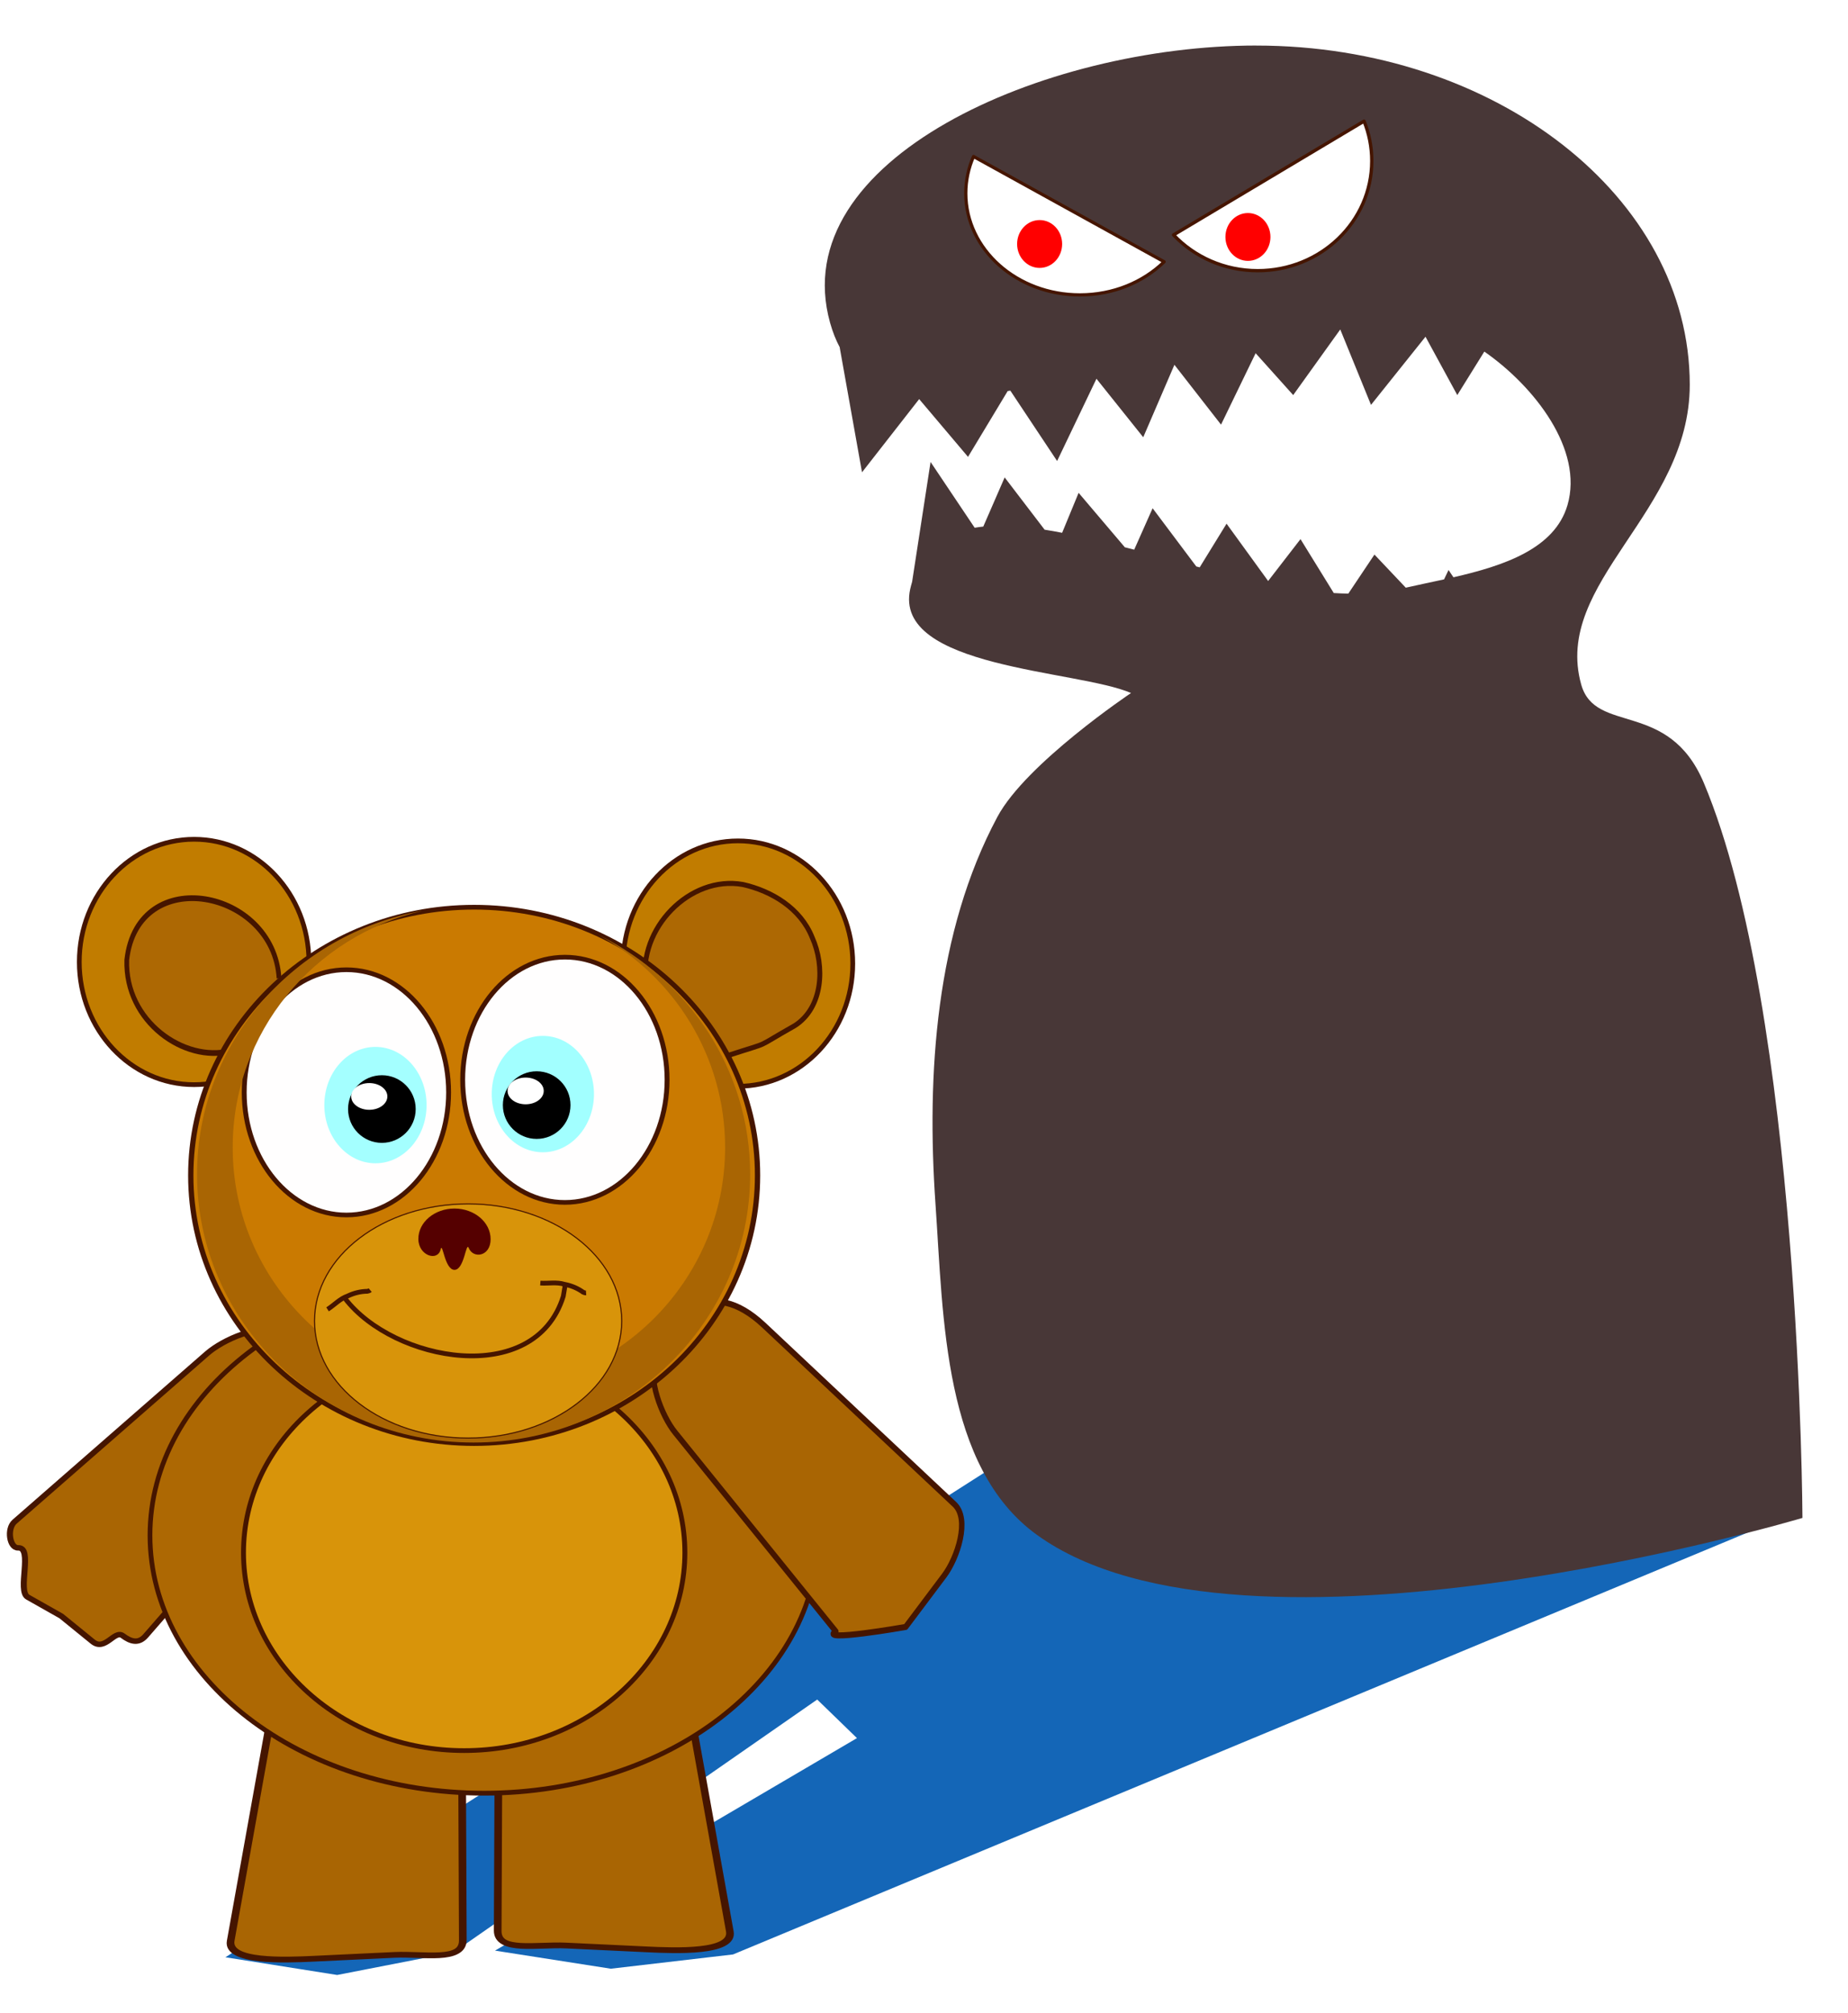 <?xml version="1.0" standalone="no"?>
<svg xmlns:inkscape="http://www.inkscape.org/namespaces/inkscape" xmlns:rdf="http://www.w3.org/1999/02/22-rdf-syntax-ns#" xmlns="http://www.w3.org/2000/svg" xmlns:cc="http://creativecommons.org/ns#" xmlns:dc="http://purl.org/dc/elements/1.1/" xmlns:sodipodi="http://sodipodi.sourceforge.net/DTD/sodipodi-0.dtd" xmlns:svg="http://www.w3.org/2000/svg" xmlns:ns1="http://sozi.baierouge.fr" xmlns:xlink="http://www.w3.org/1999/xlink" id="svg2" sodipodi:docname="trojan.svg" inkscape:export-filename="/home/xavier/Imatges/icons/trojan.png" viewBox="0 0 388.93 423.63" inkscape:export-xdpi="83" version="1.1" inkscape:export-ydpi="83" inkscape:version="0.48.0 r9654">
  <defs id="defs4">
    <filter id="filter3936" inkscape:collect="always" color-interpolation-filters="sRGB">
      <feGaussianBlur id="feGaussianBlur3938" stdDeviation="1.482" inkscape:collect="always"/>
    </filter>
    <filter id="filter3989" inkscape:collect="always" color-interpolation-filters="sRGB">
      <feGaussianBlur id="feGaussianBlur3991" stdDeviation="1.333" inkscape:collect="always"/>
    </filter>
    <filter id="filter4001" inkscape:collect="always" color-interpolation-filters="sRGB">
      <feGaussianBlur id="feGaussianBlur4003" stdDeviation="1.656" inkscape:collect="always"/>
    </filter>
    <filter id="filter4009" inkscape:collect="always" color-interpolation-filters="sRGB">
      <feGaussianBlur id="feGaussianBlur4011" stdDeviation="1.51" inkscape:collect="always"/>
    </filter>
    <filter id="filter4017" inkscape:collect="always" color-interpolation-filters="sRGB">
      <feGaussianBlur id="feGaussianBlur4019" stdDeviation="1.51" inkscape:collect="always"/>
    </filter>
    <filter id="filter4116" inkscape:collect="always" color-interpolation-filters="sRGB">
      <feGaussianBlur id="feGaussianBlur4118" stdDeviation="6.808" inkscape:collect="always"/>
    </filter>
    <filter id="filter4144" inkscape:collect="always" color-interpolation-filters="sRGB">
      <feGaussianBlur id="feGaussianBlur4146" stdDeviation="2.674" inkscape:collect="always"/>
    </filter>
    <filter id="filter4148" inkscape:collect="always" color-interpolation-filters="sRGB">
      <feGaussianBlur id="feGaussianBlur4150" stdDeviation="2.674" inkscape:collect="always"/>
    </filter>
    <filter id="filter4152" inkscape:collect="always" color-interpolation-filters="sRGB">
      <feGaussianBlur id="feGaussianBlur4154" stdDeviation="1.867" inkscape:collect="always"/>
    </filter>
    <filter id="filter4167" inkscape:collect="always" color-interpolation-filters="sRGB">
      <feGaussianBlur id="feGaussianBlur4169" stdDeviation="1.902" inkscape:collect="always"/>
    </filter>
    <filter id="filter4167-7" color-interpolation-filters="sRGB" inkscape:collect="always">
      <feGaussianBlur id="feGaussianBlur4169-4" stdDeviation="1.902" inkscape:collect="always"/>
    </filter>
    <filter id="filter4227" inkscape:collect="always" color-interpolation-filters="sRGB">
      <feGaussianBlur id="feGaussianBlur4229" stdDeviation="0.328" inkscape:collect="always"/>
    </filter>
    <filter id="filter4247" inkscape:collect="always" color-interpolation-filters="sRGB">
      <feGaussianBlur id="feGaussianBlur4249" stdDeviation="1.391" inkscape:collect="always"/>
    </filter>
    <filter id="filter4167-2" color-interpolation-filters="sRGB" inkscape:collect="always">
      <feGaussianBlur id="feGaussianBlur4169-0" stdDeviation="1.902" inkscape:collect="always"/>
    </filter>
    <filter id="filter4167-2-4" color-interpolation-filters="sRGB" inkscape:collect="always">
      <feGaussianBlur id="feGaussianBlur4169-0-0" stdDeviation="1.902" inkscape:collect="always"/>
    </filter>
    <filter id="filter4305" inkscape:collect="always" color-interpolation-filters="sRGB">
      <feGaussianBlur id="feGaussianBlur4307" stdDeviation="2.613" inkscape:collect="always"/>
    </filter>
    <filter id="filter4313" inkscape:collect="always" color-interpolation-filters="sRGB">
      <feGaussianBlur id="feGaussianBlur4315" stdDeviation="2.457" inkscape:collect="always"/>
    </filter>
    <filter id="filter4349" inkscape:collect="always" color-interpolation-filters="sRGB">
      <feGaussianBlur id="feGaussianBlur4351" stdDeviation="0.1" inkscape:collect="always"/>
    </filter>
    <filter id="filter4353" inkscape:collect="always" color-interpolation-filters="sRGB">
      <feGaussianBlur id="feGaussianBlur4355" stdDeviation="0.1" inkscape:collect="always"/>
    </filter>
    <filter id="filter4441" height="1.366" width="1.31" color-interpolation-filters="sRGB" y="-0.183" x="-.155" inkscape:collect="always">
      <feGaussianBlur id="feGaussianBlur4443" stdDeviation="2.972" inkscape:collect="always"/>
    </filter>
    <filter id="filter4873" inkscape:collect="always" color-interpolation-filters="sRGB">
      <feGaussianBlur id="feGaussianBlur4875" stdDeviation="3.992" inkscape:collect="always"/>
    </filter>
    <filter id="filter4877" inkscape:collect="always" color-interpolation-filters="sRGB">
      <feGaussianBlur id="feGaussianBlur4879" stdDeviation="3.317" inkscape:collect="always"/>
    </filter>
    <filter id="filter4881" inkscape:collect="always" color-interpolation-filters="sRGB">
      <feGaussianBlur id="feGaussianBlur4883" stdDeviation="0.915" inkscape:collect="always"/>
    </filter>
    <filter id="filter4885" inkscape:collect="always" color-interpolation-filters="sRGB">
      <feGaussianBlur id="feGaussianBlur4887" stdDeviation="0.915" inkscape:collect="always"/>
    </filter>
    <filter id="filter4913" height="1.715" width="1.76" color-interpolation-filters="sRGB" y="-.358" x="-.38" inkscape:collect="always">
      <feGaussianBlur id="feGaussianBlur4915" stdDeviation="1.501" inkscape:collect="always"/>
    </filter>
    <filter id="filter4917" height="1.715" width="1.76" color-interpolation-filters="sRGB" y="-.358" x="-.38" inkscape:collect="always">
      <feGaussianBlur id="feGaussianBlur4919" stdDeviation="1.501" inkscape:collect="always"/>
    </filter>
    <filter id="filter4971" height="2.076" width="1.234" y="-.538" x="-.117" inkscape:collect="always">
      <feGaussianBlur id="feGaussianBlur4973" stdDeviation="0.469" inkscape:collect="always"/>
    </filter>
    <filter id="filter4971-2" width="1.234" y="-.538" x="-.117" height="2.076" color-interpolation-filters="sRGB" inkscape:collect="always">
      <feGaussianBlur id="feGaussianBlur4973-1" stdDeviation="0.469" inkscape:collect="always"/>
    </filter>
  </defs>
  <sodipodi:namedview id="base" bordercolor="#666666" inkscape:pageshadow="2" inkscape:window-y="24" fit-margin-left="0" pagecolor="#ffffff" fit-margin-top="0" inkscape:window-maximized="1" inkscape:zoom="1" inkscape:window-x="0" inkscape:window-height="1005" showgrid="false" borderopacity="1.0" inkscape:current-layer="capa1" inkscape:cx="172.5" inkscape:cy="211" fit-margin-right="0" fit-margin-bottom="0" inkscape:window-width="1920" inkscape:pageopacity="0.0" inkscape:document-units="px"/>
  <g id="capa1" inkscape:label="Capa 1" inkscape:groupmode="layer" transform="translate(-39.492 -13.762)">
    <path id="rect4844" style="fill:#1466b7" d="m-194.78 388.4 208.34 20.49 108.36 109.95-232.34-64.867-22.082-13.543-16.801-18.055 87.532 11.927-1.559-11.554-93.013-5.473-22.25-11.406z" sodipodi:nodetypes="ccccccccccc" inkscape:connector-curvature="0" transform="matrix(.786 -.618 .618 .786 0 0)"/>
    <path id="rect4156-6" style="stroke-linejoin:round;filter:url(#filter4167-2);stroke:#451500;stroke-linecap:round;stroke-width:3.659;fill:#a96503" d="m228.06 547.94 11.986-3.443c12.956-3.721 50.002-4.838 52.12 43.257l7.346 166.84c0.612 13.901-18.496 7.3-32.346 7.3h-38.525c-13.85 0-41.471-0.28-40.177-13.935l15.177-160.21c1.294-13.655 11.463-36.093 24.419-39.814z" sodipodi:nodetypes="sssssssss" inkscape:connector-curvature="0" transform="matrix(.441 -.021 -.018 .331 18.395 178.58)"/>
    <path id="rect4156-6-4" style="stroke-linejoin:round;filter:url(#filter4167-2-4);stroke:#451500;stroke-linecap:round;stroke-width:3.659;fill:#a96503" d="m228.06 547.94 11.986-3.443c12.956-3.721 50.002-4.838 52.12 43.257l7.346 166.84c0.612 13.901-18.496 7.3-32.346 7.3h-38.525c-13.85 0-41.471-0.28-40.177-13.935l15.177-160.21c1.294-13.655 11.463-36.093 24.419-39.814z" sodipodi:nodetypes="sssssssss" inkscape:connector-curvature="0" transform="matrix(-.441 -.021 .018 .331 262.74 176.61)"/>
    <path id="rect4156-3" style="stroke-linejoin:round;filter:url(#filter4167-7);stroke:#451500;stroke-linecap:round;stroke-width:3.659;fill:#a96503" d="m228.06 547.94 11.986-3.443c12.956-3.721 50.002-4.838 52.12 43.257l7.346 166.84c0.306 6.95-4.315 8.803-10.746 8.905-6.43 0.101-1.127 14.969-11.232 14.706l-25.866-0.672-23.907 3.491c-7.717 1.127-19.346-27.516-26.166-21.183-3.711 3.446-13.78-5.054-13.133-11.881l15.177-160.21c1.294-13.655 11.463-36.093 24.419-39.814z" sodipodi:nodetypes="sssssscsssss" inkscape:connector-curvature="0" transform="matrix(.262 .202 -.228 .24 163.73 116.41)"/>
    <path id="path4021" sodipodi:rx="212.5" sodipodi:ry="161" style="stroke-linejoin:round;filter:url(#filter4152);stroke:#451500;stroke-linecap:round;stroke-width:3;fill:#ad6803" sodipodi:type="arc" d="m428 451.36c0 88.918-95.139 161-212.5 161s-212.5-72.082-212.5-161 95.139-161 212.5-161 212.5 72.082 212.5 161z" transform="matrix(.331 0 0 .337 70.065 184.76)" sodipodi:cy="451.36218" sodipodi:cx="215.5"/>
    <path id="path3791-3" sodipodi:rx="73" sodipodi:ry="78" style="filter:url(#filter4009);stroke:#451500;stroke-width:3;fill:#c17c00" sodipodi:type="arc" d="m197 162.36c0 43.078-32.683 78-73 78s-73-34.922-73-78 32.683-78 73-78 73 34.922 73 78z" transform="matrix(.331 0 0 .331 153.76 162.8)" sodipodi:cy="162.36218" sodipodi:cx="124"/>
    <path id="path3791" sodipodi:rx="73" sodipodi:ry="78" style="filter:url(#filter4017);stroke:#451500;stroke-width:3;fill:#c17c00" sodipodi:type="arc" d="m197 162.36c0 43.078-32.683 78-73 78s-73-34.922-73-78 32.683-78 73-78 73 34.922 73 78z" transform="matrix(.331 0 0 .331 39.299 162.46)" sodipodi:cy="162.36218" sodipodi:cx="124"/>
    <path id="path3900" style="filter:url(#filter3989);stroke:#451500;stroke-width:3;fill:#ad6803" inkscape:connector-curvature="0" d="m177 144.36c-3.31-46.519-89.837-60.433-96.809-9.61-1.233 32.34 36.809 53.72 65.809 47.61" transform="matrix(.331 0 0 .403 39.63 161.46)"/>
    <path id="path3904" style="filter:url(#filter3936);stroke:#451500;stroke-width:3;fill:#ad6803" d="m431 128.36c-4.875-32.285 26.813-64.295 59.253-58.607 17.607 3.877 35.155 14.137 42.25 31.5 7.856 16.986 6.686 41.503-10.522 52.346-26.53 14.611-12.38 8.749-41.022 17.854" sodipodi:nodetypes="ccccc" inkscape:connector-curvature="0" transform="matrix(.345 0 0 .354 26.712 175.21)"/>
    <path id="rect4156" style="stroke-linejoin:round;filter:url(#filter4167);stroke:#451500;stroke-linecap:round;stroke-width:3.659;fill:#a96503" d="m228.06 547.94 11.986-3.443c12.956-3.721 50.002-4.838 52.12 43.257l7.346 166.84c0.612 13.901-22.673 23.364-36.439 24.021l-40.648 1.94s-47.493-37.289-33.962-32.596l15.177-160.21c1.294-13.655 11.463-36.093 24.419-39.814z" inkscape:transform-center-x="-21.315061" sodipodi:nodetypes="ssssscsss" inkscape:transform-center-y="21.125147" inkscape:connector-curvature="0" transform="matrix(.211 -.255 .231 .237 2.855 227.87)"/>
    <path id="path4299" sodipodi:rx="135.41095" sodipodi:ry="125.86501" style="stroke-linejoin:round;filter:url(#filter4305);stroke:#451500;stroke-linecap:round;stroke-width:3;fill:#d8940a" sodipodi:type="arc" d="m428.51 507.89c0 69.513-60.626 125.87-135.41 125.87-74.785 0-135.41-56.352-135.41-125.87 0-69.513 60.626-125.87 135.41-125.87 74.785 0 135.41 56.352 135.41 125.87z" transform="matrix(.343 0 0 .331 36.649 172.39)" sodipodi:cy="507.88995" sodipodi:cx="293.09576"/>
    <path id="path2985" sodipodi:rx="160.75888" sodipodi:ry="170.50183" style="stroke-linejoin:round;filter:url(#filter4001);stroke:#451500;stroke-linecap:round;stroke-width:3;fill:#ca7a01" sodipodi:type="arc" d="m445.39 268.05c0 94.166-71.974 170.5-160.76 170.5-88.785 0-160.76-76.336-160.76-170.5 0-94.166 71.974-170.5 160.76-170.5 88.785 0 160.76 76.336 160.76 170.5z" transform="matrix(.371 0 0 .331 33.685 172.39)" sodipodi:cy="268.05374" sodipodi:cx="284.63367"/>
    <path id="path3760" sodipodi:rx="78.5" sodipodi:ry="98.5" style="fill-opacity:.996;filter:url(#filter4148);stroke:#451500;stroke-width:3.733;fill:#ffffff" sodipodi:type="arc" d="m-71 230.86c0 54.4-35.146 98.5-78.5 98.5s-78.5-44.1-78.5-98.5 35.146-98.5 78.5-98.5 78.5 44.1 78.5 98.5z" transform="matrix(.274 0 0 .262 153.36 183.16)" sodipodi:cy="230.86218" sodipodi:cx="-149.5"/>
    <path id="path3760-6" sodipodi:rx="78.5" sodipodi:ry="98.5" style="fill-opacity:.996;filter:url(#filter4144);stroke:#451500;stroke-width:3.733;fill:#ffffff" sodipodi:type="arc" d="m-71 230.86c0 54.4-35.146 98.5-78.5 98.5s-78.5-44.1-78.5-98.5 35.146-98.5 78.5-98.5 78.5 44.1 78.5 98.5z" transform="matrix(.274 0 0 .262 199.34 180.51)" sodipodi:cy="230.86218" sodipodi:cx="-149.5"/>
    <path id="path3860" sodipodi:rx="29" sodipodi:ry="37" style="fill:#a4ffff" sodipodi:type="arc" d="m-41 214.36c0 20.435-12.984 37-29 37s-29-16.565-29-37 12.984-37 29-37 29 16.565 29 37z" transform="matrix(.371 0 0 .331 144.48 175.37)" sodipodi:cy="214.36218" sodipodi:cx="-70"/>
    <path id="path3840" sodipodi:rx="21.5" sodipodi:ry="21.5" style="fill:#000000" sodipodi:type="arc" d="m68 249.86c0 11.874-9.626 21.5-21.5 21.5s-21.5-9.626-21.5-21.5 9.626-21.5 21.5-21.5 21.5 9.626 21.5 21.5z" transform="matrix(.331 0 0 .331 104.47 164.45)" sodipodi:cy="249.86218" sodipodi:cx="46.5"/>
    <path id="path3860-0" sodipodi:rx="29" sodipodi:ry="37" style="filter:url(#filter4227);fill:#a2ffff" sodipodi:type="arc" d="m-41 214.36c0 20.435-12.984 37-29 37s-29-16.565-29-37 12.984-37 29-37 29 16.565 29 37z" transform="matrix(.371 0 0 .331 179.71 173.05)" sodipodi:cy="214.36218" sodipodi:cx="-70"/>
    <path id="path3840-2" sodipodi:rx="21.5" sodipodi:ry="21.5" style="fill:#000000" sodipodi:type="arc" d="m68 249.86c0 11.874-9.626 21.5-21.5 21.5s-21.5-9.626-21.5-21.5 9.626-21.5 21.5-21.5 21.5 9.626 21.5 21.5z" transform="matrix(.331 0 0 .331 137.05 163.62)" sodipodi:cy="249.86218" sodipodi:cx="46.5"/>
    <path id="path3880" sodipodi:rx="11.5" sodipodi:ry="8.5" style="filter:url(#filter4349);fill:#ffffff" sodipodi:type="arc" d="m6 205.86c0 4.694-5.149 8.5-11.5 8.5s-11.5-3.806-11.5-8.5 5.149-8.5 11.5-8.5 11.5 3.806 11.5 8.5z" transform="matrix(.331 0 0 .331 119.03 176.36)" sodipodi:cy="205.86218" sodipodi:cx="-5.5"/>
    <path id="path3880-1" sodipodi:rx="11.5" sodipodi:ry="8.5" style="filter:url(#filter4353);fill:#ffffff" sodipodi:type="arc" d="m6 205.86c0 4.694-5.149 8.5-11.5 8.5s-11.5-3.806-11.5-8.5 5.149-8.5 11.5-8.5 11.5 3.806 11.5 8.5z" transform="matrix(.331 0 0 .331 151.94 175.2)" sodipodi:cy="205.86218" sodipodi:cx="-5.5"/>
    <path id="path2985-9" style="filter:url(#filter4116);fill:#a96503" inkscape:connector-curvature="0" d="m270.72 103.78c-83.62 14.78-146.91 84.19-146.91 167.6 0 94.166 80.672 170.5 180.19 170.5 99.516 0 180.19-76.334 180.19-170.5 0-66.201-39.865-123.63-98.125-151.88 48.837 26.499 81.812 76.925 81.812 134.78 0 85.372-71.81 154.59-160.41 154.59-88.596 0-160.44-69.222-160.44-154.59 0-73.192 52.795-134.5 123.69-150.5z" transform="matrix(.323 0 0 .331 40.973 171.07)"/>
    <path id="path2987" sodipodi:rx="136.40147" sodipodi:ry="108.56444" style="filter:url(#filter4313);stroke:#451500;stroke-width:1;fill:#d8940a" sodipodi:type="arc" d="m-192.08 427.42c0 59.958-61.069 108.56-136.4 108.56-75.332 0-136.4-48.606-136.4-108.56 0-59.958 61.069-108.56 136.4-108.56 75.332 0 136.4 48.606 136.4 108.56z" transform="matrix(.237 0 0 .227 215.86 194.73)" sodipodi:cy="427.42075" sodipodi:cx="-328.47702"/>
    <path id="path3757" style="filter:url(#filter4441);fill:#550000" d="m314.52 308.62c0 11.105-11.11 12.551-13.882 5.622-1.804-4.509-2.742 13.864-9.084 13.864-6.342 0-7.548-18.311-8.798-13.006-1.866 7.922-14.025 4.052-14.168-6.48-0.146-10.761 10.282-19.486 22.966-19.486s22.966 8.724 22.966 19.486z" sodipodi:nodetypes="sssssss" inkscape:connector-curvature="0" transform="matrix(.331 0 0 .331 38.638 172.39)"/>
    <path id="path3811" style="filter:url(#filter4247);stroke:#451500;stroke-width:3;fill:none" inkscape:connector-curvature="0" d="m222 346.36c30.875 40.219 120.65 56.944 138.74-1.454l1.26-7.55" transform="matrix(.331 0 0 .331 38.638 172.39)"/>
    <path id="path4704" style="filter:url(#filter4873);fill:#483737" inkscape:connector-curvature="0" d="m303.91 23.344c-44.693 0-99.334 23.99-89.719 58.344 0.546 1.952 1.235 3.678 2.062 5.219h-0.031l4.688 26.25 12.031-15.406 10.281 12.156 8.344-13.844c0.188-0.033 0.374-0.06 0.562-0.094l9.844 14.812 8.281-17.312 9.844 12.312 6.562-15.25 9.812 12.594 7.281-15.031 7.906 8.812 9.906-13.812 6.469 15.875 11.47-14.345 6.69 12.281 5.69-9.156c10.555 7.341 20.909 20.647 17.5 32.312-2.69 9.205-13.427 12.765-24 15.188l-1.031-1.531-0.938 1.969c-2.798 0.611-5.514 1.174-8.062 1.75l-6.594-6.969-5.5 8.219c-1.011-0.02-2.025-0.056-3.062-0.125l-7-11.344-6.812 8.812-8.75-12.062-5.656 9.188c-0.24-0.063-0.479-0.124-0.719-0.188l-9.188-12.25-3.875 8.719c-0.659-0.175-1.315-0.329-1.969-0.5l-9.73-11.46-3.47 8.41c-1.252-0.241-2.48-0.468-3.688-0.656l-8.406-11-4.5 10.344c-0.624 0.063-1.218 0.15-1.812 0.25l-9.281-13.844-3.875 25.156c-0.003 0.01 0.003 0.021 0 0.031-0.144 0.488-0.289 1.007-0.406 1.531-3.74 16.707 35.244 17.032 46.469 21.906 0 0-22.101 14.793-28.125 26.062-12.964 24.254-14.936 54.034-13.031 81.469 1.681 24.213 1.671 55.41 21.344 69.625 43.546 31.467 161.12-3.562 161.12-3.562s-0.401-106.22-20.75-154.66c-7.42-17.661-22.831-10.091-25.812-20.719-6.04-21.535 22.844-36.19 22.844-63.094 0-39.425-40.833-71.375-91.219-71.375z"/>
    <path id="path4730" style="stroke-linejoin:round;filter:url(#filter4881);stroke:#451500;stroke-linecap:round;stroke-width:0.702;fill:#ffffff" inkscape:connector-curvature="0" d="m326.57 39.258-40.094 23.938c4.388 4.631 10.696 7.531 17.719 7.531 13.251 0 24-10.334 24-23.094 0-2.954-0.576-5.778-1.625-8.375z"/>
    <path id="path4730-2" style="stroke-linejoin:round;filter:url(#filter4885);stroke:#451500;stroke-linecap:round;stroke-width:.676;fill:#ffffff" inkscape:connector-curvature="0" d="m244.38 46.695 40.119 22.155c-4.391 4.287-10.702 6.971-17.73 6.971-13.259 0-24.015-9.564-24.015-21.374 0-2.734 0.576-5.348 1.626-7.751z"/>
    <path id="path4824" sodipodi:rx="4.7392902" sodipodi:ry="5.0354958" style="filter:url(#filter4917);fill:#ff0000" sodipodi:type="arc" d="m103.67 55.63c0 2.781-2.122 5.035-4.739 5.035-2.617 0-4.739-2.255-4.739-5.035s2.122-5.035 4.739-5.035 4.739 2.255 4.739 5.035z" transform="translate(159.36 9.479)" sodipodi:cy="55.630238" sodipodi:cx="98.932678"/>
    <path id="path4824-3" sodipodi:rx="4.7392902" sodipodi:ry="5.0354958" style="filter:url(#filter4913);fill:#ff0000" sodipodi:type="arc" d="m103.67 55.63c0 2.781-2.122 5.035-4.739 5.035-2.617 0-4.739-2.255-4.739-5.035s2.122-5.035 4.739-5.035 4.739 2.255 4.739 5.035z" transform="translate(203.2 7.998)" sodipodi:cy="55.630238" sodipodi:cx="98.932678"/>
    <path id="path4944" style="filter:url(#filter4971);stroke:#451500;stroke-width:1px;fill:none" inkscape:connector-curvature="0" d="m153.21 283.78c1.689 0.117 3.423-0.267 5.073 0.254 1.413 0.264 2.773 0.823 3.939 1.666 0.191 0.092 0.403 0.157 0.617 0.143"/>
    <path id="path4944-6" style="filter:url(#filter4971-2);stroke:#451500;stroke-width:1px;fill:none" inkscape:connector-curvature="0" d="m109.42 285.74c1.689 0.117 3.423-0.267 5.073 0.254 1.413 0.264 2.773 0.823 3.939 1.666 0.191 0.092 0.403 0.157 0.617 0.143" transform="matrix(.805 -.593 .593 .805 -149.1 124.17)"/>
  </g>
</svg>